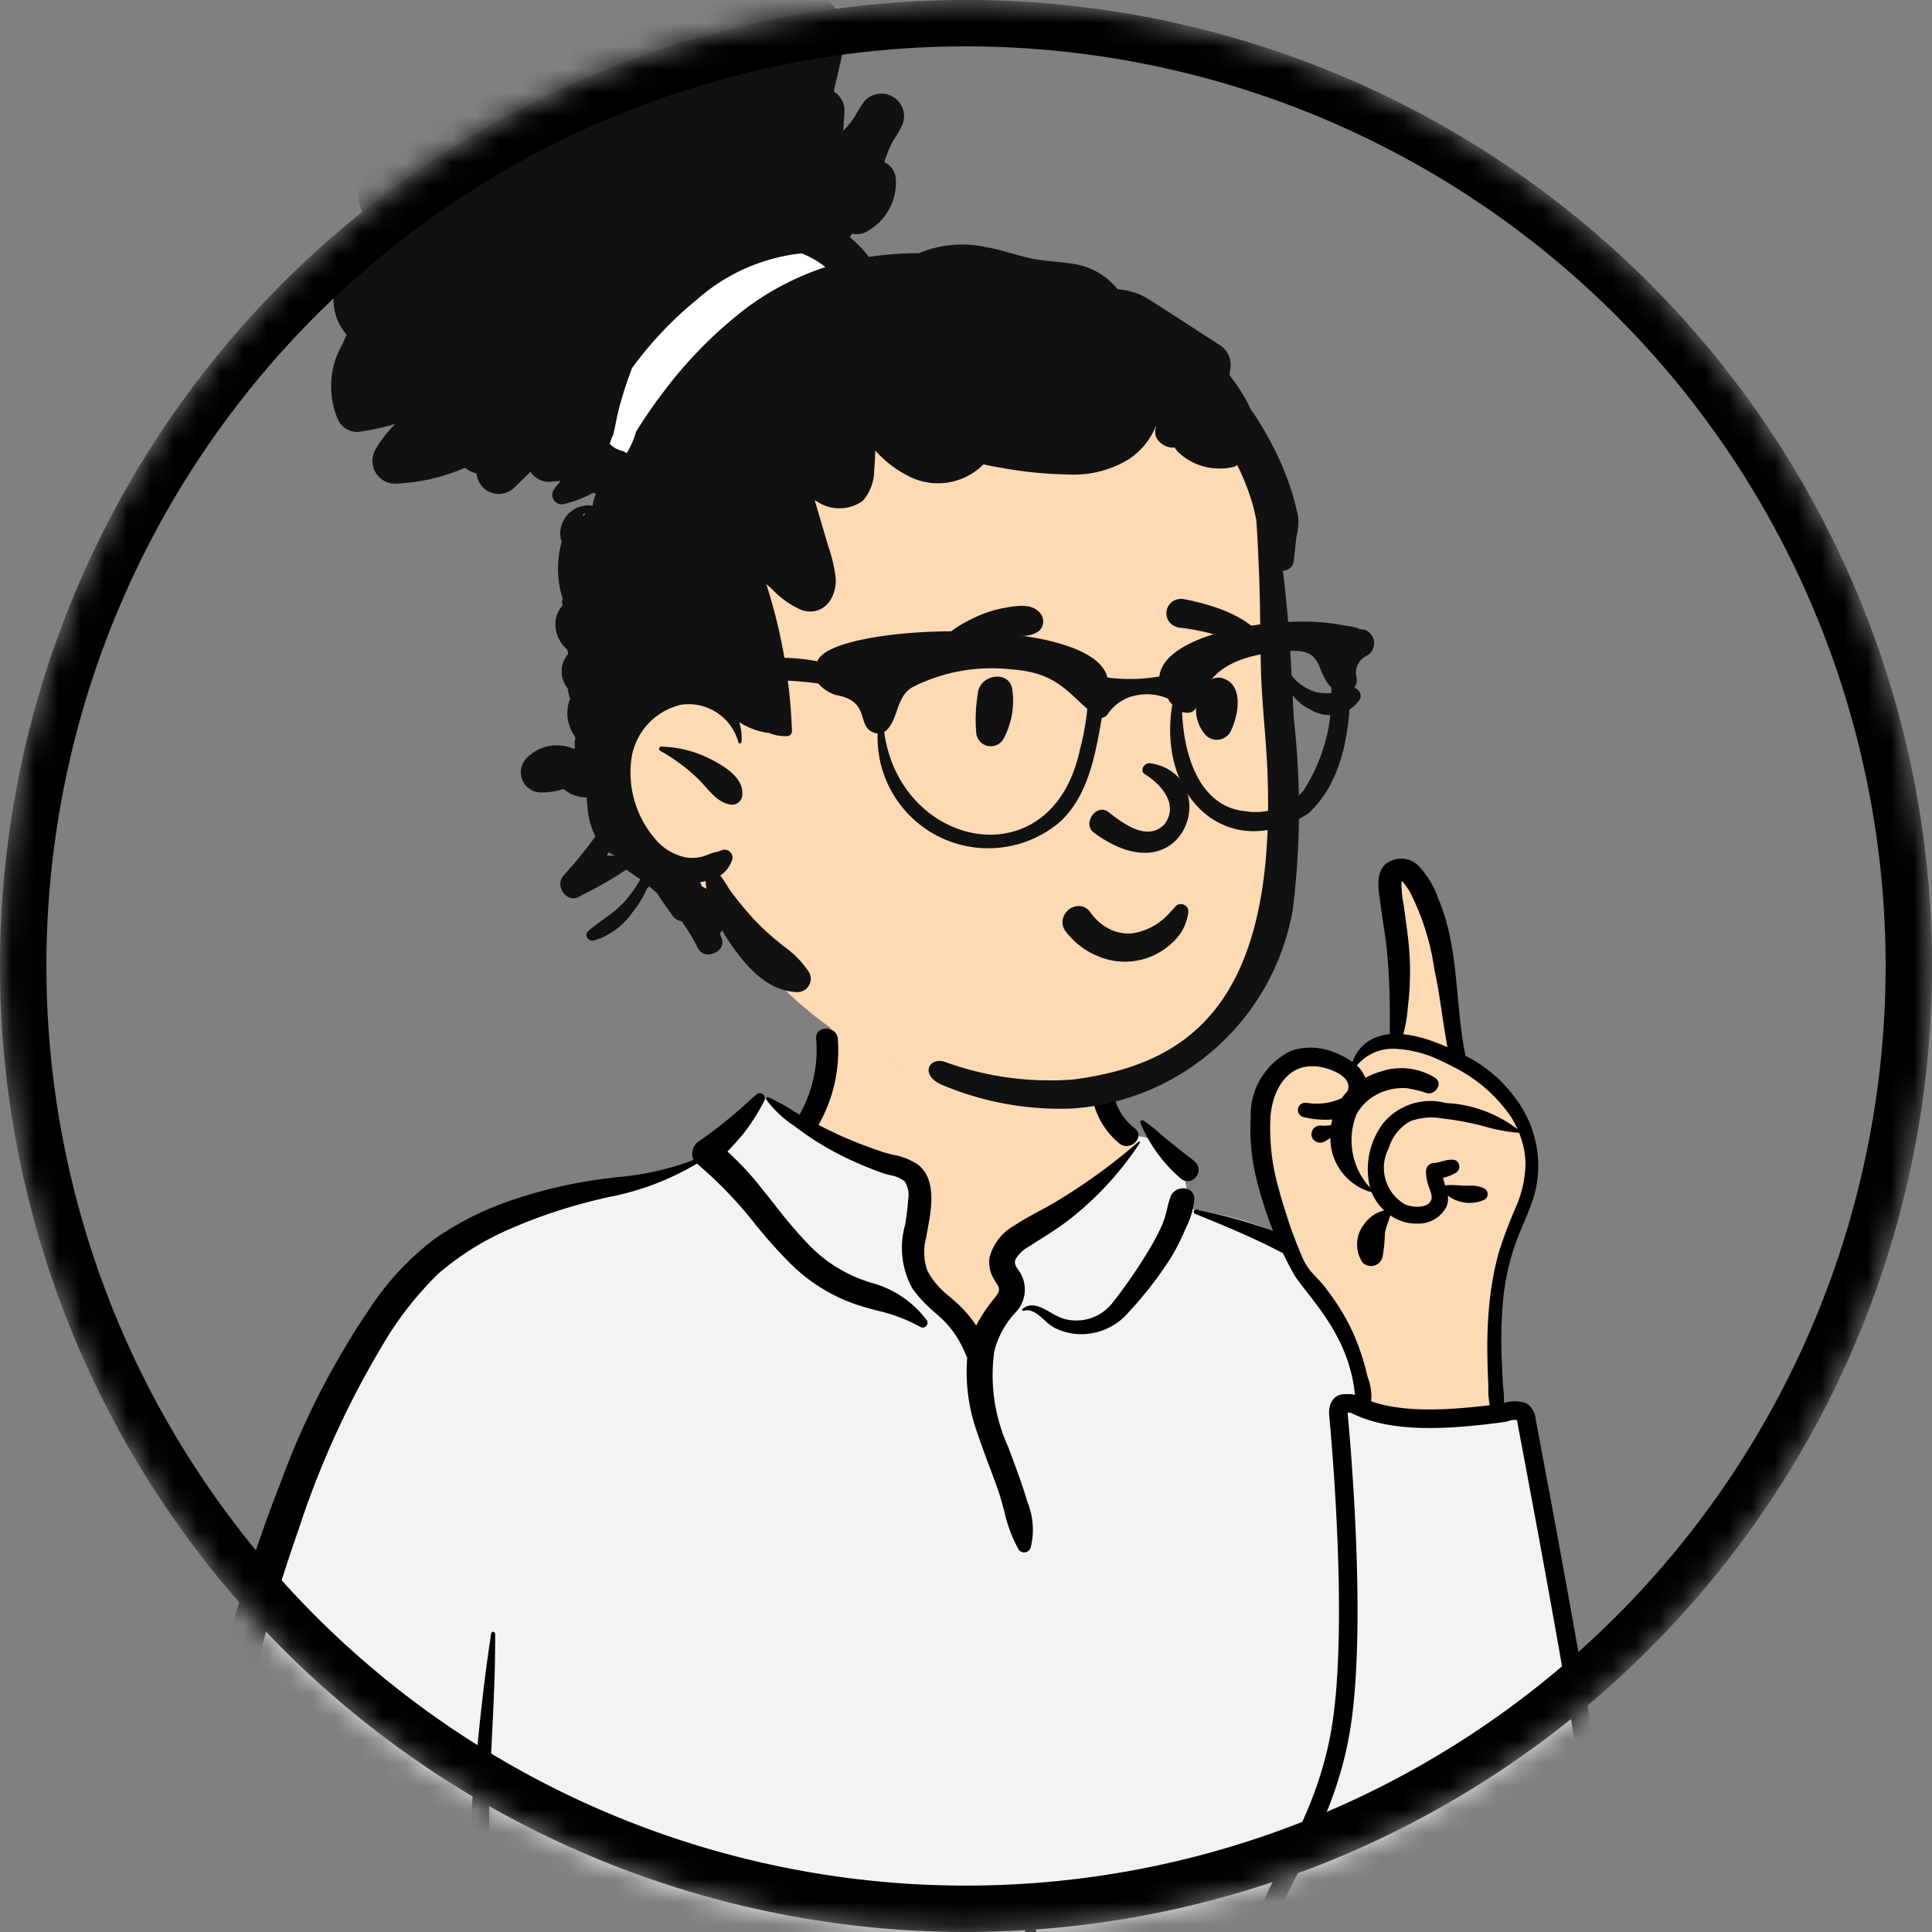 <svg id="Layer_1" data-name="Layer 1" xmlns="http://www.w3.org/2000/svg" xmlns:xlink="http://www.w3.org/1999/xlink" viewBox="0 0 83.281 83.281">
  <rect x="0" y="0" width="83.281" height="83.281" fill="#808080" stroke="none"/>
  <defs>
    <mask id="mask" x="0" y="-1.503" width="83.281" height="99.708" maskUnits="userSpaceOnUse">
      <g id="mask0">
        <circle cx="41.64" cy="41.64" r="41.64" fill="#fff"/>
      </g>
    </mask>
  </defs>
  <title>agent-persona-2</title>
  <g mask="url(#mask)">
    <g>
      <path d="M36.1,44.041c1.934-1.459,6.79-2.115,8.854-.71,2.038,1.41,2.261,3.692,3.211,5.791A2.169,2.169,0,0,1,50.8,50.127c.322.388.337,1.48.559,2,9.671,1.525,11.14,9,12.3,17.477C65.2,78.213,68.7,86.8,67.179,95.657a5.16,5.16,0,0,1,.5.886.923.923,0,0,1-.8,1.375c-.9-.079-1.794-.186-2.7-.219-2.512-.087-5.026-.076-7.539-.045l-.343.005c-12.663.156-25.325.464-37.989.545a.652.652,0,0,1-.623-.81c.124-.811.238-1.622.358-2.433a16.958,16.958,0,0,1-9.166.082c-.209-.211.487-.1.6-.128-2.749-1.861-1.928-5.782-1.685-8.606,1.515-9.676,2.048-20.382,7.9-28.639a16.369,16.369,0,0,1,10.505-6.637l.118-.017a9.318,9.318,0,0,0,3.726-.889c1.226-.97,1.748-2.761,3.038-2.778.426-.006,1,.528,1.629.89a16.292,16.292,0,0,1,.576-2.088l.007-.053C35.387,45.378,35.25,44.729,36.1,44.041ZM56.882,69.863c-2.718-1.871-9.738-.931-9.9-.826-.354.23-.506.251-.7.55l-.566.077c-.379.123-.1.584.339.419-.263,1.124.511,1.923.819,3.034a6.164,6.164,0,0,1,0,1.378c.03.47.554,1.025.467,1.5-.311,1.676-2,3.31-1.286,4.936.471.918,1.887,1.386,2.828,1.7,1.951.742,5.35-.028,6.484-1.7a39.687,39.687,0,0,0,1.665-3.835l.08-1.106C57.312,73.238,57.487,70.279,56.882,69.863Z" fill="#fdd9b4" fill-rule="evenodd"/>
      <path d="M32.974,47.354l.778.473,4.518,2.212q1.313.364,1.313.874v3.455q0,.694,2.466,3.145l1.518-1.5-.034-.2a12.779,12.779,0,0,1-.217-1.7q0-.461,4.457-3.5l1.3-1.212-.139-.418a2.111,2.111,0,0,1,1.864,1.14c.322.388.337,1.48.559,2,9.671,1.525,11.14,9,12.3,17.477C65.2,78.213,68.7,86.8,67.179,95.657a5.16,5.16,0,0,1,.5.886.923.923,0,0,1-.8,1.375c-.9-.079-1.794-.186-2.7-.219-2.512-.087-5.026-.076-7.539-.045l-.343.005c-12.663.156-25.325.464-37.989.545a.652.652,0,0,1-.623-.81c.124-.811.238-1.622.358-2.433a16.958,16.958,0,0,1-9.166.082c-.209-.211.487-.1.6-.128-2.749-1.861-1.928-5.782-1.685-8.606,1.515-9.676,2.048-20.382,7.9-28.639a16.369,16.369,0,0,1,10.505-6.637l.118-.017L26.43,51a8.911,8.911,0,0,0,3.607-.874C31.231,49.183,31.757,47.459,32.974,47.354Z" fill="#f3f3f3" fill-rule="evenodd"/>
      <path d="M35.182,44.782c-.046-.594.887-.59.933,0a6.51,6.51,0,0,1-.82,3.688l-.005.008-.005.007,0,.008c.393.2.791.4,1.2.571.52.222,1.05.425,1.59.6.138.044.285.081.434.117a2.772,2.772,0,0,1,1.065.424c.814.642.574,1.934.4,2.849-.01.057-.021.113-.03.168l-.026.144a2.389,2.389,0,0,0,.058,1.411,3.46,3.46,0,0,0,.939,1.1l.1.086.078.07a5.216,5.216,0,0,1,.987,1.106A6.628,6.628,0,0,1,42.835,56l.113-.147c.191-.25.117-.364-.008-.559-.029-.045-.061-.1-.094-.154a1.423,1.423,0,0,1-.192-.931,2.21,2.21,0,0,1,1.079-1.386c.337-.227.7-.421,1.055-.614h0c.26-.14.521-.28.773-.434a25.021,25.021,0,0,0,3.515-2.557c.03-.027.082.008.058.044a13.646,13.646,0,0,1-3.088,3.344c-.425.327-.869.606-1.318.888h0l-.23.146-.152.1a1.431,1.431,0,0,0-.572.55c-.074.177.028.322.13.466.032.045.063.09.09.136a1.42,1.42,0,0,1-.235,1.7l-.02.024a3.845,3.845,0,0,0-.878,1.622,7.463,7.463,0,0,0,.6,4.136l.019.051q.093.257.188.512h0c.2.529.391,1.06.558,1.6l.06.2a3.158,3.158,0,0,1,.14,1.979.292.292,0,0,1-.524.068,6.265,6.265,0,0,1-.616-1.657h0c-.077-.289-.155-.579-.252-.86-.127-.366-.262-.729-.4-1.092-.166-.447-.332-.893-.483-1.345a7.749,7.749,0,0,1-.459-3.3l0-.006-.007-.014-.09-.194a4.217,4.217,0,0,0-.924-1.4c-.113-.106-.228-.21-.343-.313h0a6.04,6.04,0,0,1-.987-1.04,3.629,3.629,0,0,1-.318-2.79h0c.044-.3.089-.6.111-.893l.011-.154a1.119,1.119,0,0,0-.145-.8,1.4,1.4,0,0,0-.644-.272c-.095-.024-.186-.047-.26-.073a14.8,14.8,0,0,1-1.939-.829,12.324,12.324,0,0,1-1.7-1.053l-.271-.2a4.733,4.733,0,0,1-1.157-1.1c-.033-.05.023-.131.083-.107a6.86,6.86,0,0,1,1.029.56c.111.069.222.138.333.2A.455.455,0,0,1,34.49,48,5.634,5.634,0,0,0,35.182,44.782ZM32.6,47.187a.22.22,0,0,1,.346.264,8.593,8.593,0,0,1-.9,1.416c-.218.267-.451.521-.688.771a13.22,13.22,0,0,1,1.59,1.736l.03.037c.152.187.3.376.452.565A19.927,19.927,0,0,0,34.906,53.7a6.149,6.149,0,0,0,2.4,1.514l.188.065a4.388,4.388,0,0,1,2.463,1.642.207.207,0,0,1-.282.279,7.027,7.027,0,0,0-1.886-.711c-.37-.1-.742-.2-1.1-.335a7.446,7.446,0,0,1-2.545-1.616,20.031,20.031,0,0,1-1.682-1.886h0c-.11-.134-.219-.268-.33-.4a17.507,17.507,0,0,0-2.091-2.092,11.8,11.8,0,0,1-3.866,1.454l-.148.037a22.486,22.486,0,0,0-3.991,1.3,12.024,12.024,0,0,0-3.149,1.958,14.653,14.653,0,0,0-2.424,3.121,39.011,39.011,0,0,0-3.6,7.924,81.279,81.279,0,0,0-2.507,8.705c-.343,1.5-.622,3.006-.851,4.524q-.165,1.1-.293,2.2a49.236,49.236,0,0,0-.629,5.349,45.382,45.382,0,0,0-.015,4.8l.015.188A4.351,4.351,0,0,0,9.594,94.6a4.523,4.523,0,0,0,3.073,1.016L10.6,96.4A4.289,4.289,0,0,1,7.86,94.413,7.343,7.343,0,0,1,7.2,91.058c0-.153-.008-.3-.012-.454h0c-.034-1.227-.065-2.367.012-3.87.117-2.3.613-5.856.613-5.856q.174-1.29.388-2.574c.293-1.728.632-3.452,1.028-5.16a67.343,67.343,0,0,1,2.751-8.938l.1-.254a34.417,34.417,0,0,1,3.9-7.609A12.053,12.053,0,0,1,18.74,53.4a13.191,13.191,0,0,1,3.474-1.716A20.145,20.145,0,0,1,26,50.818l.586-.076h0A11.982,11.982,0,0,0,29.9,50a.642.642,0,0,1,.238-.813,19.4,19.4,0,0,0,2.155-1.731h0ZM20.424,81.314a21.593,21.593,0,0,1,0-4.449l.1-1.036c.178-1.813.367-3.626.653-5.425.015-.1.165-.069.166.022.01,1.528-.067,3.052-.143,4.576h0c-.035.7-.071,1.4-.1,2.1l-.014.365c-.016.477,0,1.034.018,1.58a6.569,6.569,0,0,1-.135,2.336C20.674,81.888,20.454,81.526,20.424,81.314Zm40.237-9.225a.059.059,0,0,0-.107-.045c-1.78,2.682-2.183,6.064-2.415,9.194l-.017.237a87.041,87.041,0,0,0-.095,9.957l.024.548c.034.793.074,1.589.164,2.377a6.812,6.812,0,0,0,.309,1.484,5.652,5.652,0,0,1,.243,1.255l.035.336c.028.26.432.272.419,0,0-.069-.007-.138-.011-.207h0a6.824,6.824,0,0,1-.005-1.021c.02-.2.054-.395.088-.591a5.65,5.65,0,0,0,.1-.794c.024-.66,0-1.324-.031-1.986h0c-.008-.21-.017-.42-.024-.629-.057-1.72-.085-3.441-.1-5.162l0-.165c0-.253-.007-.506-.01-.759a55.035,55.035,0,0,1,.355-8.819C59.838,75.54,60.237,73.813,60.661,72.089ZM51.5,52.316a.1.1,0,0,1,.051-.183l.223.053a23.9,23.9,0,0,1,4.772,1.532A10.625,10.625,0,0,1,60.4,56.849c2,2.582,2.83,5.718,3.486,8.852.348,1.661.681,3.325,1.014,4.988h0c.365,1.824.73,3.649,1.114,5.47l.137.649c.68,3.242,1.322,6.486,1.8,9.767l.034.238a35.28,35.28,0,0,1,.243,10.247c-.1.669-1.227.5-1.183-.159a50.926,50.926,0,0,0,.13-5.728q-.132-2.874-.539-5.723c-.169-1.184-.4-2.357-.629-3.531h0c-.08-.41-.161-.819-.238-1.23l-.047-.25q-.351-1.881-.715-3.76v0h0v0l-.053-.276-.387-2.018c-.579-3.02-1.169-6.044-1.836-9.045l-.04-.177a18.889,18.889,0,0,0-3.573-8.206C57.125,54.622,54.28,53.45,51.5,52.316ZM44.547,82.947a.155.155,0,0,0-.266,0,2.9,2.9,0,0,0-.182,1.06h0c0,.053,0,.106-.008.159l-.027.482q-.026.483-.048.966c-.046.991-.094,1.983-.152,2.973-.043.724-.1,1.448-.152,2.171l-.057.723c-.009.118-.019.237-.03.359a6.742,6.742,0,0,0,.1,2.545.358.358,0,0,0,.644.084,6.168,6.168,0,0,0,.544-2.571l.015-.265c.054-.989.074-1.979.077-2.97q0-1.449-.071-2.9c-.026-.509-.069-1.018-.117-1.525l0-.043,0-.052-.006-.071A2.883,2.883,0,0,0,44.547,82.947ZM51.483,51.72c.035-.615-.833-.655-1.024-.137a4.925,4.925,0,0,0-.156.546,3.865,3.865,0,0,1-.221.705,10.43,10.43,0,0,1-.625,1.159,21.925,21.925,0,0,1-1.5,2.165,1.977,1.977,0,0,1-2.154.673,2.737,2.737,0,0,1-.5-.246c-.405-.233-.834-.479-1.226-.166-.04.032,0,.1.05.085.331-.107.629.161.905.409a2.347,2.347,0,0,0,.372.294,2.534,2.534,0,0,0,1.053.3,2.68,2.68,0,0,0,2.19-.939,16.312,16.312,0,0,0,1.727-2.2,8.52,8.52,0,0,0,.676-1.277l.02-.046.048-.11h0A3.569,3.569,0,0,0,51.483,51.72ZM49.158,48.4a.089.089,0,0,1,.129-.1,6.384,6.384,0,0,1,.7.551h0c.108.093.215.186.324.274q.564.458,1.14.9c.561.428-.09,1.217-.583.749A6.309,6.309,0,0,1,49.158,48.4ZM48.044,46.12a.467.467,0,0,0-.9-.229,3.305,3.305,0,0,0,1.112,3.4c.464.369,1.128-.281.659-.653l-.027-.022a2.4,2.4,0,0,1-.844-2.483Z" fill-rule="evenodd"/>
      <path d="M54.764,26.286c-.194-2.508.106-5.135-.858-7.519-1.682-3.953-6.4-5.272-10.054-6.777-1.465-.434-6.393-.5-8.108-1.069-3.882-1.3-4.809-2.847-7.893-.373a3.351,3.351,0,0,0-1.084,1.509l.01,0a.84.84,0,0,0,.157.722,5.051,5.051,0,0,0-1.21,5.247c2.239,4.746,2.133,7.311,1.412,12.413-.942,4.763,1.211,6.5,4.776,9.094a.881.881,0,0,0,.014.906c4.123,5.806,11.9,8.578,18.557,5.631,2.7-1.206,3.91-4.092,4.6-6.695a18.664,18.664,0,0,0,.4-8.957A36.992,36.992,0,0,1,54.764,26.286Z" fill="#fdd9b4" fill-rule="evenodd"/>
      <path d="M61.144,37.319a1.066,1.066,0,0,0-1.437-.053c-.406.4-.29,1.036-.221,1.549l.034.26c.082.6.192,1.207.255,1.814.077.735.113,1.457.129,2.193.009.389.013.779.006,1.168v.066c0,.088,0,.173,0,.258a2.176,2.176,0,0,0-.494.11,1.666,1.666,0,0,0-1.111,1.1,3.424,3.424,0,0,0-.789-.421,2.7,2.7,0,0,0-1.826-.081,3.064,3.064,0,0,0-1.776,2.917,8.883,8.883,0,0,0,.187,2.364,16.221,16.221,0,0,0,1.693,4.4c.728,1.116,2.539,2.734,2.644,5.6a.725.725,0,0,0-.105-.019l0,0a1.8,1.8,0,0,0-.4-.04c-.221,0-.271.149-.241.5s.894,9.25.058,13.788c-1.029,5.59-4.693,8.026-3.211,11.434a4.206,4.206,0,0,0,.913,1.28,11.606,11.606,0,0,0,2.528,1.793,7.3,7.3,0,0,0,6.351.466l.011,0a5.176,5.176,0,0,0,1.124-.5,5.425,5.425,0,0,0,1.855-1.992c1.281-1.914,1.259-3.8,1.37-5.726l.011-.208a29.836,29.836,0,0,0-.419-6.237c-.722-4.559-2.445-13.631-2.445-13.631l-.045-.257a.465.465,0,0,0-.2-.364,1.171,1.171,0,0,0-.712.041c-.035.008-.069.015-.105.02l.011-.042a3.9,3.9,0,0,0,0-1.136c-.023-.419-.045-.839-.058-1.259a19.155,19.155,0,0,1,.064-2.431,10.227,10.227,0,0,1,.526-2.414c.259-.732.623-1.426.836-2.175a4.811,4.811,0,0,0-.811-4.086,5.946,5.946,0,0,0-2.171-1.855c-.469-2.263-.257-4.632-1.181-6.794A3.869,3.869,0,0,0,61.144,37.319Z"/>
      <path d="M56.855,45.982c-1.348-.2-2,1-2.09,2.155a9.354,9.354,0,0,0,.357,3.112c.1.377.214.75.332,1.116a17.687,17.687,0,0,0,.647,1.743,2.531,2.531,0,0,0,.42.714c.225.248.432.453.6.667l.151.205.041.056a9.358,9.358,0,0,1,1,1.676,10.133,10.133,0,0,1,.6,1.768l.037.152a2.283,2.283,0,0,1,.082,1.456,7.9,7.9,0,0,0,1.234.294,10.479,10.479,0,0,0,1.806.064c.578-.021,1.155-.067,1.729-.128l.415-.046.128-.016a.277.277,0,0,1-.04-.066,3.3,3.3,0,0,1-.146-1.136l0-.042q-.033-.628-.042-1.259a19.2,19.2,0,0,1,.095-2.362,13.171,13.171,0,0,1,.374-2.04,18.179,18.179,0,0,1,.728-1.961,4.936,4.936,0,0,0,.446-2,3.741,3.741,0,0,0-.282-1.285.043.043,0,0,1-.029.01,7.4,7.4,0,0,1-1.527-.294,13.028,13.028,0,0,0-1.636-.31l-.117-.013a2.611,2.611,0,0,0-1.379.121,1.978,1.978,0,0,0-.918,1.134l-.02.052a1.814,1.814,0,0,0,.721,2.4c.3.126.972.2,1.124-.2.068-.181-.073-.45-.126-.622a1.954,1.954,0,0,1-.1-.62.353.353,0,0,1,.332-.344h.016c.334-.015,1.022-.4,1.09.152a.307.307,0,0,1-.156.271,1.859,1.859,0,0,1-.549.214c.026.115.063.227.1.339a.183.183,0,0,1,.07-.02c.283-.024.562.02.844.023h.154a1.242,1.242,0,0,1,.623.126.278.278,0,0,1,0,.475,1.561,1.561,0,0,1-1.583-.173.914.914,0,0,1-.054.465,1.353,1.353,0,0,1-1.226.738,1.964,1.964,0,0,1-1.2-.354c-.071.251-.184.493-.233.753a6.718,6.718,0,0,1-.106,1.064.517.517,0,0,1-.852.224,1.4,1.4,0,0,1,.072-1.67,1.446,1.446,0,0,1,.857-.581,2.2,2.2,0,0,1-.546-.793.036.036,0,0,1-.029,0,2.423,2.423,0,0,1-1.747-2.335,2.282,2.282,0,0,1-.254.157.381.381,0,0,1-.549-.22.376.376,0,0,1,.36-.471,1.679,1.679,0,0,0,.419-.011l.057-.011c.013-.08.029-.16.049-.239a3.948,3.948,0,0,1-1.259-.108.313.313,0,0,1,.082-.612l.057,0a2.562,2.562,0,0,0,1.53-.2,2.565,2.565,0,0,1,.229-.282A.729.729,0,0,0,58.1,47C58.309,46.391,57.306,46.047,56.855,45.982Z" fill="#fdd9b4" fill-rule="evenodd"/>
      <path d="M60.1,45.207a2.02,2.02,0,0,0-1.609.722,1.334,1.334,0,0,1,.361.534,3.324,3.324,0,0,1,.693-.281,2.756,2.756,0,0,1,2.342.295c.322.259-.03.725-.376.646a4.915,4.915,0,0,0-.905-.219,2.483,2.483,0,0,0-.83.1,2.237,2.237,0,0,0-1.063.683,1.948,1.948,0,0,0-.241.353,3.021,3.021,0,0,0,.589,3.163,3.291,3.291,0,0,1,.552-2.771,2.633,2.633,0,0,1,2.724-.883l.035,0a5.524,5.524,0,0,1,3.049,1.133,4.568,4.568,0,0,0-.263-.5,6.5,6.5,0,0,0-2.536-2.206q-.251-.133-.5-.247A5.073,5.073,0,0,0,60.1,45.207Z" fill="#fdd9b4" fill-rule="evenodd"/>
      <path d="M60.415,37.992l0,.011v.006a4.236,4.236,0,0,0,.091.98l.006.045c.09.713.209,1.427.249,2.145a12.231,12.231,0,0,1-.058,2.1l-.013.1a6.494,6.494,0,0,1-.2,1.2,5.712,5.712,0,0,1,1.428.368q.24.09.478.19c-.2-1.047-.308-2.109-.524-3.152l-.043-.208a10.607,10.607,0,0,0-1.064-3.348,3.032,3.032,0,0,0-.266-.376A.154.154,0,0,0,60.415,37.992Z" fill="#fdd9b4" fill-rule="evenodd"/>
      <path d="M64.88,60.883a.935.935,0,0,1-.1.02c-2.614.354-4.811.418-6.333-.343a.679.679,0,0,0-.234-.061,2.667,2.667,0,0,0-.275,0c-.148,0-.271.149-.241.5s.894,9.25.058,13.789c-1.028,5.589-4.693,8.026-3.211,11.433a4.206,4.206,0,0,0,.913,1.28,11.655,11.655,0,0,0,2.528,1.793,7.293,7.293,0,0,0,6.351.466l.011,0a5.206,5.206,0,0,0,1.124-.5,5.418,5.418,0,0,0,1.855-1.992c1.281-1.914,1.259-3.8,1.37-5.725l.012-.208a29.982,29.982,0,0,0-.419-6.238c-.722-4.558-2.446-13.631-2.446-13.631l-.045-.256a.467.467,0,0,0-.2-.365A1.178,1.178,0,0,0,64.88,60.883Z" fill="#f3f3f3" stroke="#000" stroke-width="0.8"/>
      <path d="M25.234,19.173l2.452,1.637,8.775-9.271-2.92-2.3s-5.3,3.924-6.34,4.96S25.234,19.173,25.234,19.173Z" fill="#fff" fill-rule="evenodd"/>
      <path d="M30.983-1.492a.981.981,0,0,1,1.058.674l.01.024c.057.149.122.294.191.437a3.021,3.021,0,0,1,3.832.789c.565.891.22,1.948.007,2.892l-.14.622a.968.968,0,0,1,.465.8v.025l-.057.867a4.485,4.485,0,0,0,.493-.6c.1-.187.211-.37.329-.548a.974.974,0,0,1,1.68.984,6.124,6.124,0,0,1-.366.618,5.394,5.394,0,0,0-.367.9.854.854,0,0,1,.5.777,2.4,2.4,0,0,1-1.205,2.183.852.852,0,0,1-.674.117c-.037.051-.075.1-.111.153a4.886,4.886,0,0,1,.824.852,14.785,14.785,0,0,1,2.161-.16,4.789,4.789,0,0,1,2.886-.262c.611.1,1.2.308,1.8.454.633.153,1.276.159,1.916.263a3,3,0,0,1,1.96,1.1,2.923,2.923,0,0,1,1.43.488c.993.634,1.98,1.278,2.97,1.916a1.016,1.016,0,0,1,.452,1.073l0,.028-.034.181.079.112a7.409,7.409,0,0,1,.829,1.351,14.634,14.634,0,0,1,.981,1.641,11.991,11.991,0,0,1,.933,2.4c.055.209.109.421.145.634a2.437,2.437,0,0,1-.071.826c-.053.367-.073.738-.13,1.106a.448.448,0,0,1-.461.37c.081.621.14,1.246.2,1.865.079.886.132,1.774.179,2.662a2.1,2.1,0,0,0,1.081.719,2.472,2.472,0,0,0,1.464-.178c.291-.105.529.261.387.5a1.575,1.575,0,0,1-2.118.425,2,2,0,0,1-.771-.622q.018.387.038.774l.012.234a34.72,34.72,0,0,1-.049,8.271,10.383,10.383,0,0,1-9.491,8.538,13.062,13.062,0,0,1-5.578-1c-1.028-.41-.628-1.246.085-1.007a13.271,13.271,0,0,0,5.509.76c4.763-.624,8.8-3.01,8.388-13.287-.059-1.457-.24-2.915-.279-4.373-.038-1.424-.024-2.85-.087-4.274l-.021-.485c-.024-.568-.05-1.138-.093-1.707-.051-.22-.093-.443-.156-.659a9.835,9.835,0,0,0-.668-1.706.464.464,0,0,1-.2.093,2.657,2.657,0,0,1-1.616-.162,2.542,2.542,0,0,1-.664-.431,1,1,0,0,1-.211-.251.855.855,0,0,1-.669-.256.6.6,0,0,1-.141-.625l.008-.02-.018-.006a3.136,3.136,0,0,1-1.113,1.378,4.506,4.506,0,0,1-2.56.691,17.785,17.785,0,0,1-2.99-.292c-.256-.041-.511-.088-.761-.15-.009.009-.019.021-.03.03a2.766,2.766,0,0,1-3.059.549,4.773,4.773,0,0,1-1.575-1.174c-.006.255-.019.509-.041.761l-.009.1a2,2,0,0,1-.486,1.306,1.733,1.733,0,0,1-2.062-.029c0,.017,0,.035,0,.053q.267.91.536,1.822l.039.13a6.544,6.544,0,0,1,.312,1.314c.075.863-.5,1.715-1.455,1.426a3.817,3.817,0,0,1-1.29-.913l-.243-.211a23.369,23.369,0,0,1,1.106,6.346.212.212,0,0,1-.209.208,1.958,1.958,0,0,1-.8-.144l-.045,0a3.028,3.028,0,0,1-1.22-.462,2.288,2.288,0,0,1,.1.852c-.006.072-.119.1-.135.018a2.223,2.223,0,0,0-2.46-1.619,2.8,2.8,0,0,0-2.143,2.274,4.381,4.381,0,0,0,.965,3.45,2.327,2.327,0,0,0,1.369.857,1.738,1.738,0,0,0,.759-.046,3.016,3.016,0,0,0,.3-.115c.145-.058.315-.067.451-.129a.343.343,0,0,1,.465.465,1.34,1.34,0,0,1-.487.61c.184.225.351.538.413.622a14.408,14.408,0,0,0,1,1.221,10.422,10.422,0,0,0,1.188,1.094l.177.141a4.17,4.17,0,0,1,1.048,1.086.575.575,0,0,1-.49.858c-1.327-.019-2.291-1.187-2.978-2.207-.1-.146-.189-.3-.275-.459a.962.962,0,0,1-.1.139l.076.2c.224.6-.743.992-1.024.432a8.456,8.456,0,0,0-.7-1.158.6.6,0,0,1-.392-.239c-.214-.31-.454-.625-.657-.956q-.168-.159-.345-.31c-.035.031-.07.061-.1.093a4.337,4.337,0,0,1-.558.938l-.049.062a3.1,3.1,0,0,1-1.7,1.246c-.214.041-.42-.226-.231-.4.491-.442,1.071-.743,1.524-1.236a5.478,5.478,0,0,0,.6-.792l.04-.064.091-.146q-.308-.209-.613-.42a16,16,0,0,1-1.916,1.1l-.062.04c-.562.377-1.155-.456-.7-.914a19.218,19.218,0,0,0,1.352-1.66,3.273,3.273,0,0,1-.342-1.291c-.014-.129-.025-.258-.037-.388a1.549,1.549,0,0,1-.9-.29l-.1-.073a3.014,3.014,0,0,1-1,.146.869.869,0,0,1-.6-1.464,1.82,1.82,0,0,1,2.036-.419l.067-.035a.787.787,0,0,1,.012-.406l-.011-.073A1.869,1.869,0,0,1,24.474,31a1.793,1.793,0,0,1,.027-.657,2.131,2.131,0,0,1,.079-.223,1.462,1.462,0,0,1-.1-.432.69.69,0,0,1-.046-.058,1.163,1.163,0,0,1,.052-1.437c0-.024,0-.049.007-.073-.018-.043-.036-.086-.052-.129a1.472,1.472,0,0,1-.5-1.177,1.224,1.224,0,0,1,.314-.719.411.411,0,0,1,0-.285,4.274,4.274,0,0,1-.042-2.451,1.1,1.1,0,0,1-.062-.406,1.223,1.223,0,0,1,1.178-1.168,1.13,1.13,0,0,1,.214.025V21.8a1.636,1.636,0,0,1,.148-.506.336.336,0,0,1-.1-.057,5.619,5.619,0,0,1-1.272.49.412.412,0,0,1-.459-.6,2.721,2.721,0,0,1,.311-.389,4.022,4.022,0,0,0-.486.033.94.94,0,0,1-.815-.435l-.714.693a.956.956,0,0,1-1.611-.618,1.362,1.362,0,0,1-.5-.246,8.459,8.459,0,0,1-3.024.685.983.983,0,0,1-.839-1.467,4.92,4.92,0,0,1,.866-1.114,10.05,10.05,0,0,1-1.617.351.933.933,0,0,1-.841-.483,3.631,3.631,0,0,1,.108-3.187c.021-.041.043-.08.065-.119.055-.136.114-.271.179-.4A2.335,2.335,0,0,1,14.6,11.9a.854.854,0,0,1-.1-.75,6.429,6.429,0,0,1,1.155-1.938,2.148,2.148,0,0,1-.124-.293,2.431,2.431,0,0,1,.693-2.451A3.353,3.353,0,0,1,17.6,5.736a3.936,3.936,0,0,1,.8-.994c.012-.027.024-.053.038-.08a2.981,2.981,0,0,1,2.346-1.541.969.969,0,0,1,.636-.822,3,3,0,0,1,.444-.886,1,1,0,0,1,1.331-.35,5.845,5.845,0,0,1,.772.527,1.018,1.018,0,0,1,.371-.095l.035,0,.8-.041c.336-.149.671-.306,1.007-.458a2.687,2.687,0,0,1,.673-.411,2.742,2.742,0,0,1,.849-.2,7.178,7.178,0,0,1,.7-.195A7.679,7.679,0,0,1,30.125,0c.011-.151.017-.3.016-.457V-.535A.971.971,0,0,1,30.983-1.492Zm-.561,39.475c-.08.017-.161.031-.241.041.024.06.049.12.072.181.065.037.131.072.2.1A1.684,1.684,0,0,1,30.422,37.983Zm-4.181-1.245-.054.1-.026.048a1.719,1.719,0,0,1,.344.007V36.88a.316.316,0,0,1-.043-.016A1.814,1.814,0,0,1,26.241,36.738ZM28.5,32.183a4.976,4.976,0,0,1,1.985.468l.056.028c.579.287,1.536.819,1.455,1.582a.437.437,0,0,1-.427.428c-.678-.047-1.065-.732-1.524-1.159a7.833,7.833,0,0,0-1.593-1.169.1.1,0,0,1,.039-.178ZM25.236,22.136c-.174.006-.116.176-.026.034A.256.256,0,0,1,25.236,22.136Zm9.312-11.214a8.1,8.1,0,0,0-4.5,1.987,15.938,15.938,0,0,0-2.8,2.951,16.913,16.913,0,0,0-.541,1.655c-.1.369-.163.742-.247,1.113l-.026.115a1.743,1.743,0,0,0-.15.393,1.159,1.159,0,0,0,.552.306.339.339,0,0,1,.17.1,3.665,3.665,0,0,0,.407-.906l0-.015q.492-.807,1.065-1.563a18.744,18.744,0,0,1,3.607-3.712,11.88,11.88,0,0,1,3.495-1.833A3.834,3.834,0,0,0,34.548,10.922Z" fill="#111" fill-rule="evenodd"/>
      <path d="M47.337,41.222a3.331,3.331,0,0,1-1.4-1.073.646.646,0,0,1-.13-.5.72.72,0,0,1,.281-.452.668.668,0,0,1,.5-.136.624.624,0,0,1,.425.281l.026.035a2.192,2.192,0,0,0,.8.675,1.807,1.807,0,0,0,1,.176,2.677,2.677,0,0,0,1.624-.931c.061-.062.122-.127.183-.192a.292.292,0,0,1,.152-.117.328.328,0,0,1,.21,0,.336.336,0,0,1,.165.125.311.311,0,0,1,.052.2,2.093,2.093,0,0,1-.691,1.323,2.962,2.962,0,0,1-3.207.581Zm1.976-7.874c.616.375,1.554,1.248.892,2.175-.78.819-1.9-.119-2.456-.544-.513-.329-1.089.517-.613.9,4,2.96,5.619-2.434,2.488-2.972C49.28,32.849,49.152,33.232,49.313,33.348ZM42.15,29.905c.068-.845,1.354-1.036,1.482-.2a3.428,3.428,0,0,1-.358,2.111.629.629,0,0,1-1.193-.243A6.774,6.774,0,0,1,42.15,29.905Zm9.79-.374a.686.686,0,0,1,.748-.3c.97.284.684,1.66.344,2.329a.674.674,0,0,1-1.053.136,1.632,1.632,0,0,1-.092-2.08A.69.69,0,0,1,51.94,29.531ZM43.26,26.21l.153-.027c.474-.082,1.063-.161,1.4.22a.554.554,0,0,1,0,.771c-.42.34-.885.208-1.388.237a5.48,5.48,0,0,0-1.213.207,8.224,8.224,0,0,0-2.34,1.21c-.1.066-.2-.06-.152-.152a4.837,4.837,0,0,1,2.109-1.966A5.227,5.227,0,0,1,43.26,26.21Zm7.8-.38.117.024c1.275.267,2.932.8,3.536,2.052.023.177,0,.215-.021.24l-.007.008a.163.163,0,0,1-.106.074l-.064-.016a3.6,3.6,0,0,1-.708-.276l-.23-.113a6.327,6.327,0,0,0-.821-.35,9.641,9.641,0,0,0-1.87-.413.772.772,0,0,1-.375-.142.619.619,0,0,1-.145-.8.607.607,0,0,1,.3-.255A.687.687,0,0,1,51.056,25.83Z" fill="#111" fill-rule="evenodd"/>
      <path d="M56.189,34.079a2.783,2.783,0,0,1-2.506.891c-2.024-.2-2.662-2.495-2.728-4.282,1.358.382-.115-2.323,4.526-2.621,1.637-.136,1.186.852,1.908,1.574a7.6,7.6,0,0,1-1.2,4.438m-9.645-1.741c-1.2,5.6-7.741,4.267-8.429-.78.635-.448.468-1.555,1.257-1.956a7.531,7.531,0,0,1,4.233-.746c1.814.125,2.331.877,3.264,1.7a11.425,11.425,0,0,1-.325,1.785m12.237-5.2c-.067-.012-.134-.022-.2-.032a.575.575,0,0,0-.186-.066,3.08,3.08,0,0,0-.488-.085c-2.326-.524-7.708.22-7.931,2.2a7.356,7.356,0,0,1-2.24.048c-.654-2.732-11.954-2.346-12.5-.7l-.006,0a8.546,8.546,0,0,0-1.89-.148,16.4,16.4,0,0,0-3.8.356c-2.339.372-5.53.807-3.9,3.727v0h0a.461.461,0,0,0,.773-.333c-.546-1.383.688-1.549,1.639-1.947a15.929,15.929,0,0,1,7.216-.7,1.767,1.767,0,0,0,.758.5c1.635.271.773,1.484,1.807,1.661a4.77,4.77,0,0,0,7.916,3.756c1.187-1.161,1.47-2.881,1.746-4.431a.412.412,0,0,0,.292-.218,1.909,1.909,0,0,1,1.262-.768,2.256,2.256,0,0,1,1.3.156c.018.036.038.073.06.11a.424.424,0,0,0,.124.132c-.684,4.21,2.584,6.873,5.884,4.689,1.433-1.348,1.736-3.413,1.8-5.256a.558.558,0,0,0,.25-.63.8.8,0,0,1,.471-.906.619.619,0,0,0-.147-1.12" fill="#111" fill-rule="evenodd"/>
      <path d="M41.64,81.281A39.641,39.641,0,1,0,2,41.64,39.641,39.641,0,0,0,41.64,81.281Zm0,2A41.641,41.641,0,1,0,0,41.64,41.641,41.641,0,0,0,41.64,83.281Z" fill-rule="evenodd"/>
    </g>
  </g>
</svg>
